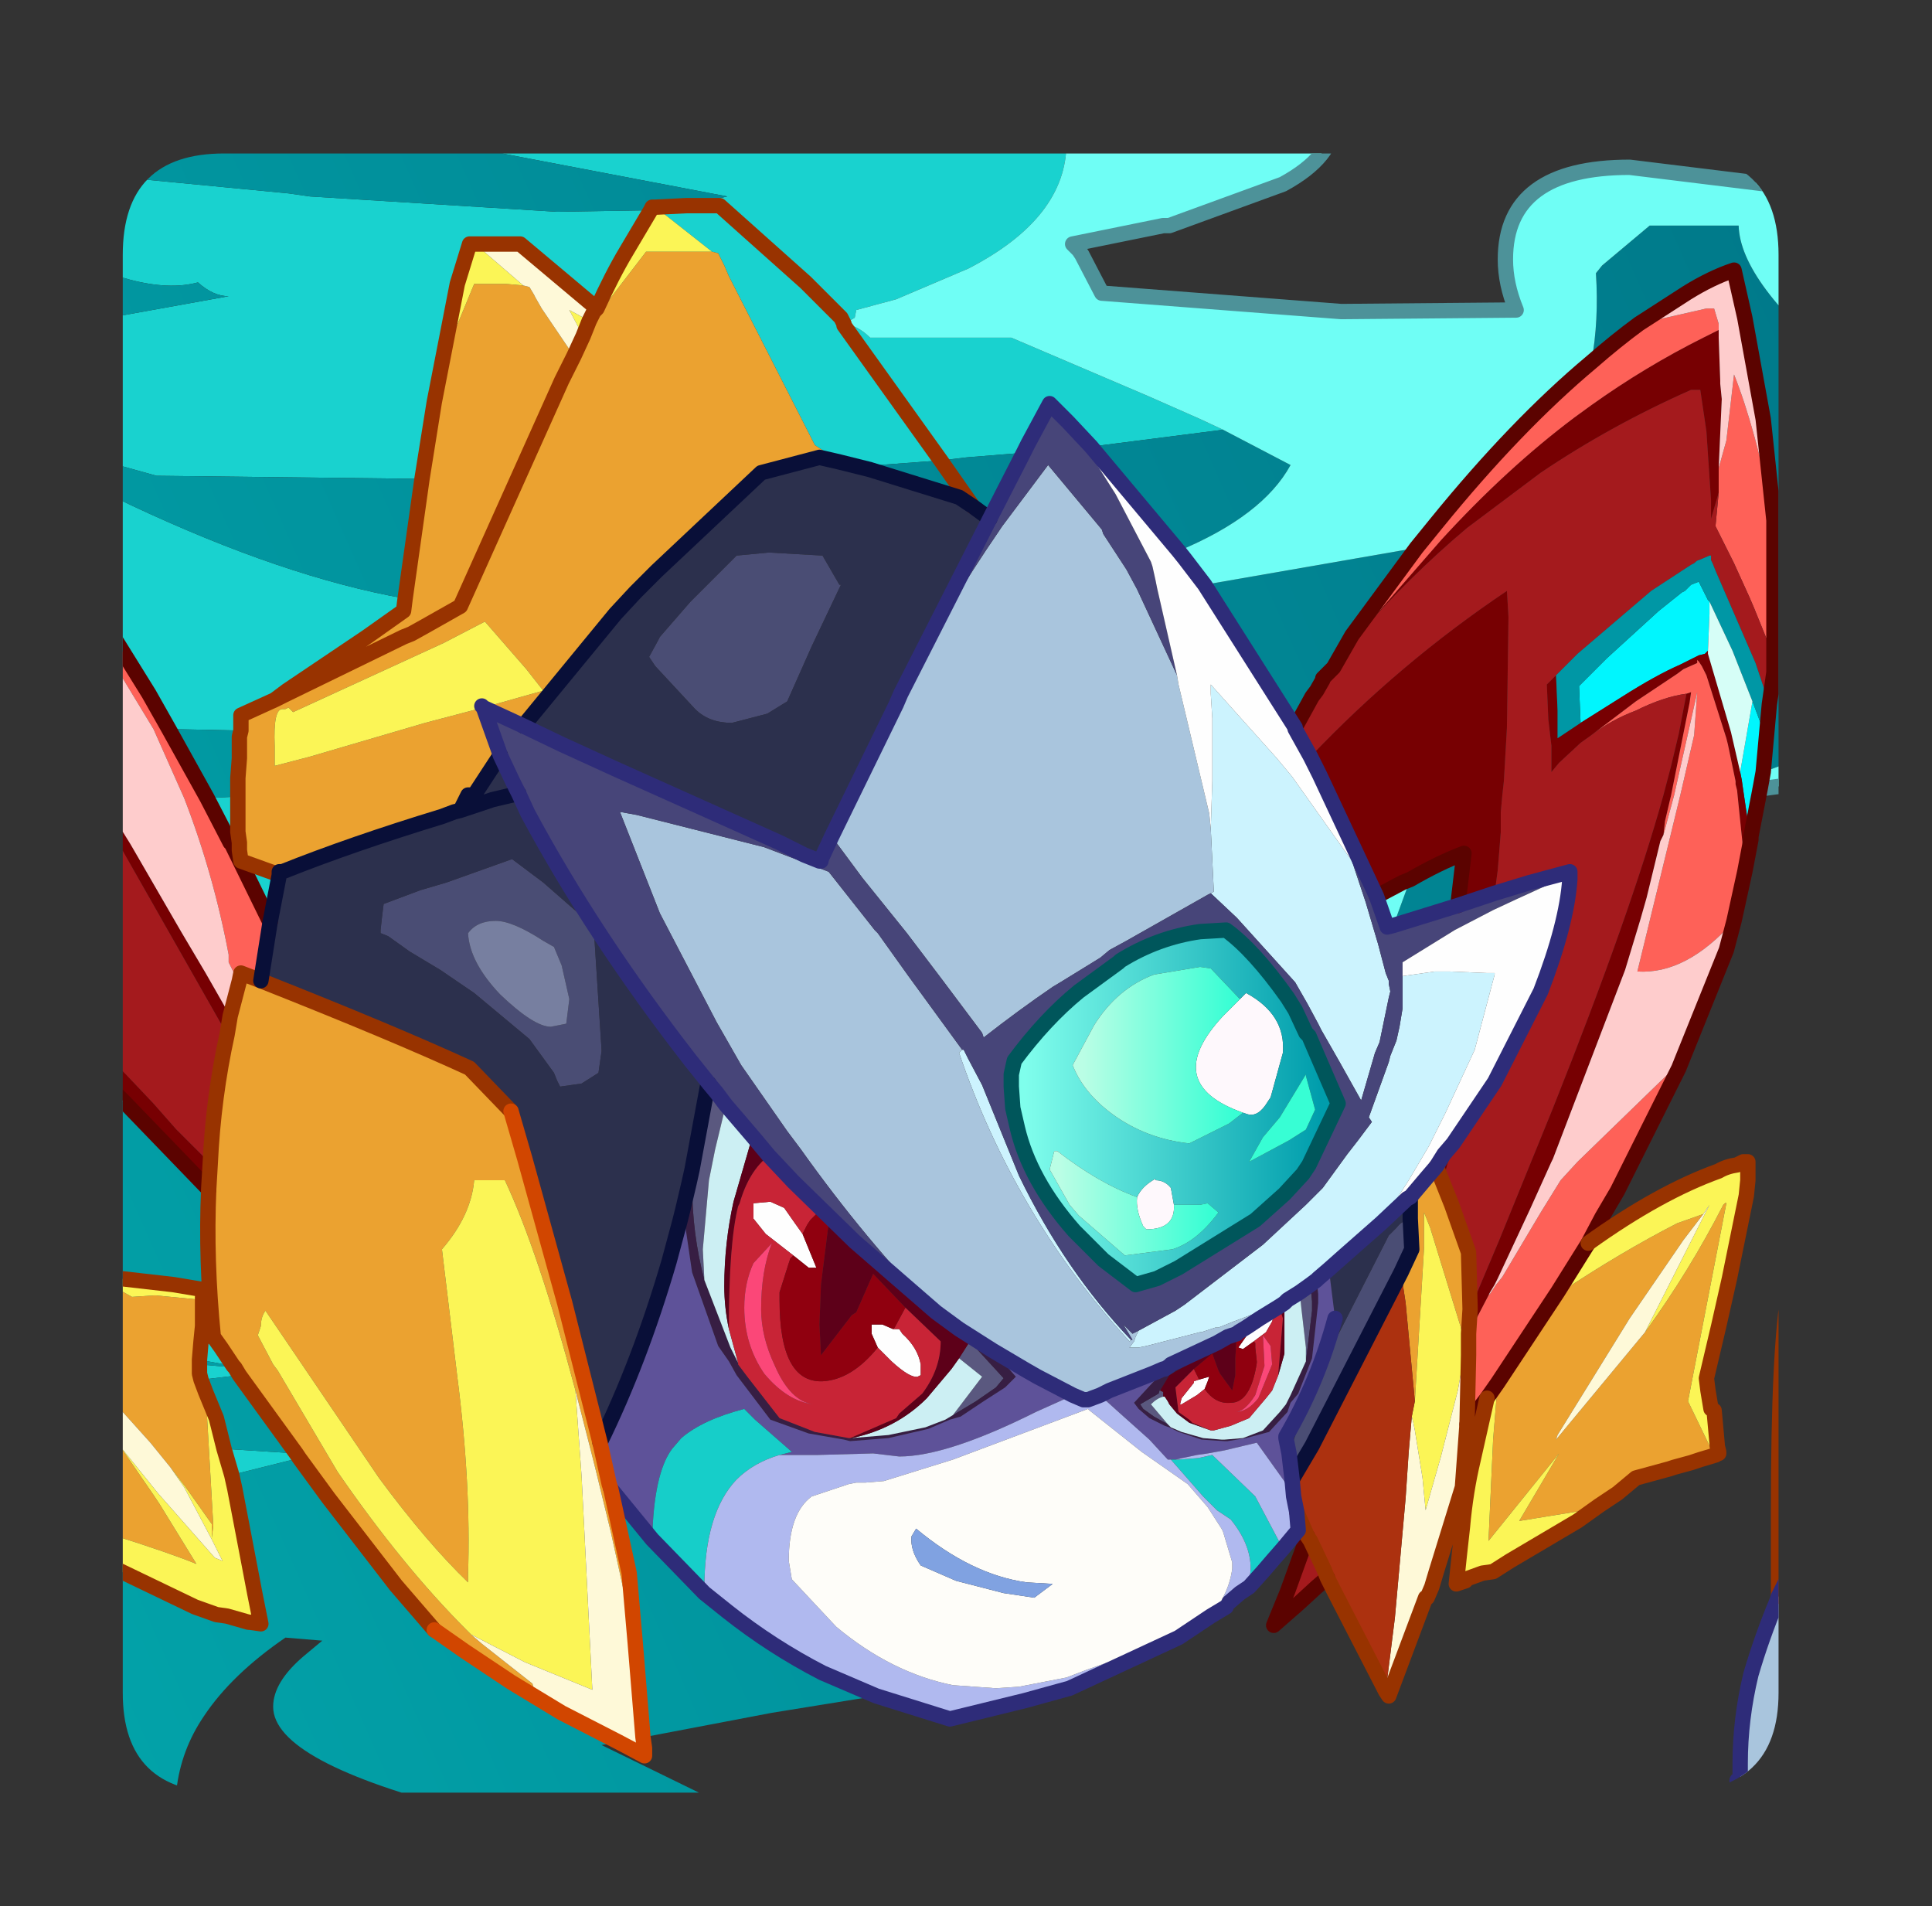 <?xml version="1.0" encoding="UTF-8" standalone="no"?>
<svg xmlns:ffdec="https://www.free-decompiler.com/flash" xmlns:xlink="http://www.w3.org/1999/xlink" ffdec:objectType="frame" height="62.1px" width="62.95px" xmlns="http://www.w3.org/2000/svg">
  <rect width="100%" height="100%" fill="#333333" stroke="none"/>
  <g transform="matrix(1.0, 0.0, 0.0, 1.0, 4.0, 5.0)">
    <clipPath id="clipPath0" transform="matrix(1.0, 0.0, 0.0, 1.0, 0.0, 0.0)">
      <path d="M50.5 0.0 Q53.95 0.0 53.95 3.3 L53.95 50.15 Q53.95 53.4 50.5 53.4 L3.3 53.4 Q0.0 53.4 0.0 50.15 L0.0 3.3 Q0.0 0.0 3.3 0.0 L50.5 0.0" fill="#000000" fill-rule="evenodd" stroke="none"/>
    </clipPath>
    <g clip-path="url(#clipPath0)">
      <use ffdec:characterId="2" height="62.1" transform="matrix(1.0, 0.0, 0.0, 1.0, -4.0, -5.0)" width="62.95" xlink:href="#shape1"/>
    </g>
    <use ffdec:characterId="3" height="53.4" transform="matrix(1.0, 0.0, 0.0, 1.0, 0.0, 0.0)" width="53.95" xlink:href="#shape2"/>
  </g>
  <defs>
    <g id="shape1" transform="matrix(1.0, 0.0, 0.0, 1.0, 0.25, 0.25)">
      <path d="M22.1 6.45 L23.45 6.15 15.85 4.7 12.35 3.7 Q9.35 2.8 2.3 0.0 L30.9 0.0 31.5 0.4 Q34.5 2.45 34.5 4.4 34.5 6.85 31.3 8.5 L28.95 9.5 27.65 9.85 27.6 10.1 27.25 10.3 27.15 10.1 26.95 9.9 26.0 8.95 23.2 6.45 22.55 6.45 22.1 6.45 22.55 6.45 23.2 6.45 26.0 8.95 26.95 9.9 27.15 10.1 27.25 10.3 27.25 10.35 30.4 14.75 27.25 10.35 27.25 10.3 Q27.7 10.35 28.1 10.75 L32.7 10.75 37.15 12.65 38.85 13.4 39.6 13.75 35.3 14.3 34.55 13.5 33.95 12.9 33.25 14.2 33.1 14.5 31.25 14.65 30.4 14.75 27.7 14.95 27.1 14.8 26.6 14.45 26.3 14.25 23.5 8.75 23.35 8.4 23.3 8.3 23.15 8.0 22.95 7.95 21.3 6.65 21.2 6.55 21.7 6.5 22.1 6.45 M0.0 5.3 L1.35 5.3 9.15 6.05 9.85 6.15 17.9 6.65 20.95 6.6 20.15 7.95 Q19.7 8.7 19.2 9.8 L16.7 7.7 16.25 7.7 15.15 7.7 15.05 7.7 14.65 9.0 14.3 10.8 13.9 12.85 13.5 15.35 4.85 15.25 0.0 13.9 0.0 10.7 7.2 9.4 Q6.7 9.4 6.2 8.95 4.35 9.45 1.05 7.6 L0.0 7.05 0.0 5.3 M0.0 49.55 L0.0 49.35 0.6 49.45 0.0 49.55 M0.0 35.2 L0.0 31.95 1.25 33.1 3.8 35.65 0.0 35.2 M0.0 15.35 L0.0 14.25 4.0 16.2 Q9.0 18.55 12.95 19.25 L12.9 19.65 11.7 20.5 9.1 22.25 8.7 22.55 7.6 23.05 7.6 23.55 5.25 23.5 4.6 22.35 2.8 19.45 0.7 16.25 0.55 16.05 0.0 15.35 M6.5 25.75 L7.5 25.7 7.5 26.85 7.55 27.2 7.25 27.2 6.5 25.75 M7.55 27.45 L7.6 27.8 8.85 28.25 8.55 29.8 7.3 27.25 7.55 27.45 M6.95 43.65 L7.35 44.25 6.25 44.05 6.3 43.45 6.95 43.65 M7.4 44.3 L7.55 44.55 6.3 44.7 6.25 44.5 6.25 44.2 7.4 44.3 M9.4 47.1 L9.5 47.25 7.3 47.8 7.05 46.95 9.4 47.1" fill="#19d3d0" fill-rule="evenodd" stroke="none"/>
      <path d="M2.3 0.0 Q9.35 2.8 12.35 3.7 L15.85 4.7 23.45 6.15 22.1 6.45 21.1 6.5 22.1 6.45 21.7 6.5 21.2 6.55 21.1 6.5 21.0 6.5 20.95 6.6 17.9 6.65 9.85 6.15 9.15 6.05 1.35 5.3 0.0 5.3 0.0 0.0 2.3 0.0 M27.7 14.95 L30.4 14.75 31.25 14.65 33.1 14.5 32.0 16.65 31.45 16.25 31.0 15.95 28.1 15.05 27.7 14.95 M39.6 13.75 L41.8 14.9 Q40.9 16.55 38.15 17.7 L35.3 14.3 39.6 13.75 M39.0 18.8 L45.9 17.6 43.8 20.45 43.2 21.5 43.1 21.6 43.0 21.7 42.85 21.85 42.85 21.9 42.65 22.25 42.5 22.45 41.95 23.45 39.0 18.8 M51.6 11.55 Q51.85 10.2 51.75 8.65 L51.95 8.4 53.5 7.1 56.4 7.1 Q56.45 8.95 59.9 11.8 L61.95 13.5 62.45 13.95 62.45 22.45 62.35 22.5 Q60.45 23.75 57.2 24.9 L57.3 23.8 57.4 22.7 57.55 21.65 57.55 21.15 57.55 16.7 57.2 13.4 56.6 10.1 56.25 8.55 Q55.5 8.8 54.7 9.3 L53.15 10.3 Q52.4 10.85 51.6 11.55 M28.3 55.0 L24.9 55.55 20.7 56.35 20.45 53.3 20.25 51.0 19.65 48.25 21.0 49.9 22.7 51.65 23.45 52.25 Q24.9 53.4 26.55 54.25 L28.3 55.0 M19.9 56.5 L19.35 56.6 23.75 58.75 Q27.85 60.7 28.1 61.0 L27.3 61.6 21.65 61.6 23.25 60.5 14.95 58.75 Q8.65 57.15 8.65 55.35 8.65 54.55 9.65 53.7 L10.25 53.2 9.05 53.1 Q7.3 54.3 6.4 55.65 5.65 56.75 5.5 58.05 L5.5 58.45 Q5.5 60.1 8.15 61.6 L2.55 61.6 2.4 61.4 1.4 58.9 0.45 56.75 0.0 56.6 0.0 49.55 0.6 49.45 1.15 49.55 2.0 50.0 3.5 50.85 6.1 52.1 6.8 52.35 7.15 52.4 7.85 52.6 7.9 52.6 8.25 52.65 8.05 51.65 7.85 50.6 7.4 48.25 7.3 47.8 9.5 47.25 10.45 48.55 12.65 51.4 13.9 52.85 14.9 53.55 16.4 54.55 18.05 55.55 19.9 56.5 M0.0 39.55 L0.0 35.2 3.8 35.65 6.55 38.5 Q6.45 40.8 6.7 43.3 L6.95 43.65 6.3 43.45 6.35 42.95 6.35 42.55 6.35 42.1 6.35 42.0 6.4 41.8 6.4 41.75 6.3 41.75 5.4 41.6 3.65 41.4 3.05 41.05 0.0 39.55 M0.0 14.25 L0.0 13.9 4.85 15.25 13.5 15.35 12.95 19.25 Q9.0 18.55 4.0 16.2 L0.0 14.25 M0.0 10.7 L0.0 7.05 1.05 7.6 Q4.35 9.45 6.2 8.95 6.7 9.4 7.2 9.4 L0.0 10.7 M45.7 28.4 Q46.65 27.85 47.45 27.55 L47.25 29.25 45.15 29.9 45.7 28.4 M56.95 61.25 L56.25 61.6 43.3 61.6 44.4 61.05 47.5 59.35 Q51.4 61.3 56.5 59.55 L56.6 60.2 56.85 61.0 56.95 61.25 M30.4 14.75 L31.45 16.25 30.4 14.75 M7.5 25.7 L6.5 25.75 5.25 23.5 7.6 23.55 7.55 23.75 7.55 24.45 7.5 25.1 7.5 25.7 M7.25 27.2 L7.55 27.2 7.55 27.45 7.3 27.25 7.25 27.2 M7.35 44.25 L7.4 44.3 6.25 44.2 6.25 44.05 7.35 44.25 M7.55 44.55 L9.4 47.1 7.05 46.95 6.8 45.95 6.45 45.1 6.3 44.7 7.55 44.55" fill="url(#gradient0)" fill-rule="evenodd" stroke="none"/>
      <path d="M27.25 10.3 L27.6 10.1 27.65 9.85 28.95 9.5 31.3 8.5 Q34.5 6.85 34.5 4.4 34.5 2.45 31.5 0.4 L30.9 0.0 33.75 0.0 35.9 0.75 36.05 0.75 38.05 1.35 41.95 2.55 Q43.2 3.1 43.2 3.7 43.2 4.85 41.55 5.75 L37.85 7.1 37.65 7.1 34.7 7.7 34.9 7.9 35.0 8.05 35.65 9.3 43.45 9.9 49.15 9.85 Q48.8 9.0 48.8 8.2 48.8 5.2 52.85 5.2 L61.0 6.2 Q59.2 6.35 58.45 6.9 57.95 7.3 57.95 8.2 57.95 9.95 59.9 11.8 56.45 8.95 56.4 7.1 L53.5 7.1 51.95 8.4 51.75 8.65 Q51.85 10.2 51.6 11.55 49.15 13.6 46.55 16.8 L45.9 17.6 39.0 18.8 38.35 17.95 38.15 17.7 Q40.9 16.55 41.8 14.9 L39.6 13.75 38.85 13.4 37.15 12.65 32.7 10.75 28.1 10.75 Q27.7 10.35 27.25 10.3 M62.45 13.95 L61.95 13.5 62.45 13.85 62.45 13.95 M62.45 22.45 L62.45 24.55 57.85 25.35 57.1 25.45 57.2 24.9 Q60.45 23.75 62.35 22.5 L62.45 22.45 M44.6 28.95 L45.45 28.5 45.7 28.4 45.15 29.9 44.95 29.95 44.6 28.95" fill="#6ffff6" fill-rule="evenodd" stroke="none"/>
      <path d="M57.1 25.45 L56.8 27.0 56.75 26.85 56.55 25.5 56.5 25.15 56.45 24.9 56.85 22.6 57.3 23.8 57.2 24.9 57.1 25.45 M0.0 16.05 L0.0 15.35 0.55 16.05 0.0 16.05 M51.25 23.3 L51.2 22.1 52.1 21.2 53.8 19.65 54.55 19.05 54.65 19.0 54.85 18.8 55.1 18.7 55.3 19.1 55.4 19.3 55.45 19.35 55.45 19.4 55.45 19.75 55.4 20.95 55.3 21.05 55.1 21.1 54.5 21.4 Q53.7 21.75 52.6 22.45 L51.25 23.3" fill="#00f7ff" fill-rule="evenodd" stroke="none"/>
      <path d="M55.75 10.5 L55.75 10.75 55.8 12.15 55.8 12.25 55.85 12.75 55.75 15.0 55.75 15.8 55.5 16.65 55.5 16.05 55.35 13.8 55.15 12.45 54.85 12.45 Q52.25 13.6 49.95 15.15 L47.55 16.95 Q45.65 18.55 44.0 20.45 L46.7 17.35 Q48.85 15.0 51.05 13.35 L51.6 12.95 Q53.35 11.7 55.25 10.75 L55.75 10.5 M56.8 27.0 L56.8 27.1 56.6 28.15 56.55 27.45 56.4 26.0 56.35 25.5 56.3 25.3 56.3 25.2 56.05 24.0 56.0 23.8 55.35 21.75 55.2 21.45 55.1 21.3 55.05 21.25 55.05 21.35 54.6 21.55 54.4 21.7 53.05 22.6 51.6 23.7 51.25 23.95 50.55 24.6 50.3 24.9 50.3 24.85 50.3 24.35 50.3 24.05 50.2 23.2 50.15 22.05 50.45 21.75 50.5 22.9 50.5 23.8 51.25 23.3 52.6 22.45 Q53.7 21.75 54.5 21.4 L55.1 21.1 55.3 21.05 55.4 20.95 55.4 21.05 56.15 23.6 56.45 24.9 56.5 25.15 56.55 25.5 56.75 26.85 56.8 27.0 M41.7 51.6 L42.35 49.8 42.45 49.95 41.7 51.6 M0.0 31.95 L0.0 30.9 3.85 34.75 4.75 35.7 5.5 36.55 6.6 37.65 6.55 38.5 3.8 35.65 1.25 33.1 0.0 31.95 M0.0 21.25 L0.0 21.05 1.5 23.3 3.1 25.8 4.0 27.25 5.65 30.1 6.45 31.45 7.25 32.85 7.15 33.45 2.8 25.8 2.35 25.1 1.25 23.3 0.0 21.25 M0.0 16.25 L0.0 16.05 0.55 16.05 0.7 16.25 0.0 16.25 M42.45 24.4 Q45.35 21.35 48.85 19.0 L48.9 19.85 48.85 23.45 48.75 25.2 48.7 25.65 48.65 26.2 48.65 26.4 48.65 26.85 48.55 28.1 48.45 28.85 47.25 29.25 47.45 27.55 Q46.65 27.85 45.7 28.4 L45.45 28.5 44.6 28.95 42.75 25.0 42.45 24.4 M47.1 37.0 L46.75 38.25 46.55 37.75 46.8 37.35 47.1 37.0 M47.65 42.4 L48.6 40.15 50.35 35.85 Q52.9 29.45 53.95 25.65 L54.2 24.7 54.45 23.65 54.7 22.35 54.85 22.3 54.8 22.65 54.2 25.65 54.0 26.5 53.95 26.95 53.85 27.15 53.4 29.0 53.2 29.7 52.7 31.35 50.35 37.5 50.3 37.6 49.6 39.15 48.55 41.4 48.45 41.6 48.3 41.85 48.25 41.95 47.6 43.2 47.65 42.4" fill="#770002" fill-rule="evenodd" stroke="none"/>
      <path d="M45.9 17.6 L46.55 16.8 Q49.15 13.6 51.6 11.55 52.4 10.85 53.15 10.3 L55.35 9.8 55.6 9.8 55.75 10.3 55.75 10.5 55.25 10.75 Q53.35 11.7 51.6 12.95 L51.05 13.35 Q48.85 15.0 46.7 17.35 L44.0 20.45 43.2 21.5 43.8 20.45 45.9 17.6 M55.75 15.8 L55.75 15.0 56.0 14.1 56.25 11.95 Q56.95 13.7 57.55 16.7 L57.55 21.15 56.9 19.55 56.75 19.2 56.25 18.1 55.65 16.9 55.65 16.85 55.75 15.8 M56.6 28.15 L56.25 29.75 Q54.7 31.5 53.1 31.4 L54.5 25.65 54.95 23.7 55.05 22.3 54.85 23.2 54.3 25.65 53.95 26.95 54.0 26.5 54.2 25.65 54.8 22.65 54.85 22.3 54.7 22.35 Q53.95 22.45 53.05 22.9 52.25 23.2 51.6 23.7 L53.05 22.6 54.4 21.7 54.6 21.55 55.05 21.35 55.05 21.25 55.1 21.3 55.2 21.45 55.35 21.75 56.0 23.8 56.05 24.0 56.3 25.2 56.3 25.3 56.35 25.5 56.4 26.0 56.55 27.45 56.6 28.15 M54.55 34.3 L54.45 34.55 52.7 38.05 52.45 38.55 51.95 39.4 51.5 40.25 50.5 41.85 48.55 44.8 48.2 45.3 47.55 46.15 47.6 43.9 47.6 43.45 47.6 43.2 48.25 41.95 48.3 41.9 48.5 41.6 48.7 41.35 49.95 39.25 50.6 38.2 51.15 37.6 54.55 34.3 M43.0 51.15 L42.65 51.45 42.05 52.0 42.9 50.9 43.0 51.15 M0.0 19.95 L0.0 16.25 0.7 16.25 2.8 19.45 4.6 22.35 5.25 23.5 6.5 25.75 7.25 27.2 7.3 27.25 8.55 29.8 8.25 31.7 7.6 31.45 7.55 31.7 7.35 31.4 7.2 31.1 7.2 30.85 Q6.7 28.2 5.75 25.75 L4.75 23.5 2.75 20.2 2.7 21.1 3.15 23.4 3.35 24.65 3.15 24.35 3.15 24.4 2.45 23.4 0.0 19.95" fill="#ff6158" fill-rule="evenodd" stroke="none"/>
      <path d="M44.0 20.45 Q45.65 18.55 47.55 16.95 L49.95 15.15 Q52.25 13.6 54.85 12.45 L55.15 12.45 55.35 13.8 55.5 16.05 55.5 16.65 55.75 15.8 55.65 16.85 55.65 16.9 56.25 18.1 56.75 19.2 56.9 19.55 57.55 21.15 57.55 21.65 57.4 22.7 57.2 22.1 56.95 21.35 55.65 18.35 55.55 18.1 55.5 18.0 55.5 17.85 55.45 17.85 55.1 18.0 Q55.05 18.0 54.95 18.1 L54.85 18.15 53.55 19.0 51.15 21.05 50.45 21.75 50.15 22.05 50.2 23.2 50.3 24.05 50.3 24.35 50.3 24.85 50.3 24.9 50.55 24.6 51.25 23.95 51.6 23.7 Q52.25 23.2 53.05 22.9 53.95 22.45 54.7 22.35 L54.45 23.65 54.2 24.7 53.95 25.65 Q52.9 29.45 50.35 35.85 L48.6 40.15 47.65 42.4 47.6 40.55 47.05 39.0 46.75 38.25 47.1 37.0 48.45 35.0 49.95 32.05 Q50.8 29.85 50.9 28.4 L50.9 28.25 50.9 28.15 49.6 28.5 48.45 28.85 48.55 28.1 48.65 26.85 48.65 26.4 48.65 26.2 48.7 25.65 48.75 25.2 48.85 23.45 48.9 19.85 48.85 19.0 Q45.35 21.35 42.45 24.4 L41.95 23.5 41.95 23.45 42.5 22.45 42.65 22.25 42.85 21.9 42.85 21.85 43.0 21.7 43.1 21.6 43.2 21.5 44.0 20.45 M42.05 52.0 L41.25 52.7 41.7 51.6 42.45 49.95 42.9 50.9 42.05 52.0 M0.0 30.9 L0.0 21.25 1.25 23.3 2.35 25.1 2.8 25.8 7.15 33.45 Q6.7 35.5 6.6 37.65 L5.5 36.55 4.75 35.7 3.85 34.75 0.0 30.9" fill="#a51a1d" fill-rule="evenodd" stroke="none"/>
      <path d="M55.75 15.0 L55.85 12.75 55.8 12.25 55.8 12.15 55.75 10.75 55.75 10.5 55.75 10.3 55.6 9.8 55.35 9.8 53.15 10.3 54.7 9.3 Q55.5 8.8 56.25 8.55 L56.6 10.1 57.2 13.4 57.55 16.7 Q56.95 13.7 56.25 11.95 L56.0 14.1 55.75 15.0 M56.25 29.75 L56.0 30.7 54.55 34.3 51.15 37.6 50.6 38.2 49.95 39.25 48.7 41.35 48.5 41.6 48.3 41.9 48.25 41.95 48.3 41.85 48.45 41.6 48.55 41.4 49.6 39.15 50.3 37.6 50.35 37.5 52.7 31.35 53.2 29.7 53.4 29.0 53.85 27.15 53.95 26.95 54.3 25.65 54.85 23.2 55.05 22.3 54.95 23.7 54.5 25.65 53.1 31.4 Q54.7 31.5 56.25 29.75 M0.0 21.05 L0.0 19.95 2.45 23.4 3.15 24.4 3.15 24.35 3.35 24.65 3.15 23.4 2.7 21.1 2.75 20.2 4.75 23.5 5.75 25.75 Q6.7 28.2 7.2 30.85 L7.2 31.1 7.35 31.4 7.55 31.7 7.25 32.85 6.45 31.45 5.65 30.1 4.0 27.25 3.1 25.8 1.5 23.3 0.0 21.05" fill="#ffcdcd" fill-rule="evenodd" stroke="none"/>
      <path d="M22.95 7.95 L23.15 8.0 23.3 8.3 23.35 8.4 23.5 8.75 26.3 14.25 26.6 14.45 27.1 14.8 26.45 14.65 24.55 15.15 21.15 18.35 20.45 19.05 19.8 19.75 16.8 23.4 15.5 22.8 16.0 24.2 16.05 24.35 15.2 25.65 15.0 25.65 14.75 26.15 14.55 26.2 14.15 26.35 Q11.2 27.25 8.95 28.15 L8.85 28.15 8.85 28.25 7.6 27.8 7.55 27.45 7.55 27.2 7.5 26.85 7.5 25.7 7.5 25.1 7.55 24.45 7.55 23.75 7.6 23.55 7.6 23.05 8.7 22.55 9.1 22.25 11.7 20.5 12.9 19.65 12.95 19.25 13.5 15.35 13.9 12.85 14.6 10.45 15.2 9.0 16.25 9.0 16.8 9.05 17.0 9.1 17.15 9.35 17.2 9.45 17.4 9.8 18.45 11.35 18.05 12.15 18.5 11.4 18.8 10.85 19.15 10.3 19.35 9.95 19.65 9.45 20.8 7.95 22.2 7.95 22.95 7.95 M55.7 46.8 L55.7 46.85 55.75 47.05 55.75 47.1 55.7 47.1 55.65 47.15 55.15 47.3 54.85 47.4 54.3 47.55 54.15 47.6 53.05 47.9 52.45 48.4 51.85 48.8 51.4 48.95 49.25 49.3 50.55 47.1 48.25 49.95 48.4 46.65 48.55 44.8 50.5 41.85 50.6 41.85 Q52.55 40.55 54.4 39.6 L55.25 39.3 54.6 40.15 52.85 42.7 50.5 46.5 50.45 46.65 53.35 43.15 Q54.8 41.15 55.9 39.0 56.0 38.9 56.0 38.95 L54.75 45.4 55.5 46.95 55.7 46.8 M0.0 48.6 L0.0 42.2 0.25 42.5 1.15 43.55 2.25 44.95 3.2 46.2 3.5 46.65 3.65 46.85 4.75 48.45 4.95 48.75 6.15 50.7 Q5.3 50.35 3.4 49.75 L2.65 49.4 3.3 48.8 3.4 48.5 3.25 48.3 Q1.5 47.75 0.25 48.3 L0.25 48.4 0.45 48.5 0.0 48.6 M0.0 41.65 L0.0 40.25 2.35 41.05 4.05 42.0 4.8 41.95 6.35 42.1 6.35 42.55 6.35 42.95 6.3 43.45 6.25 44.05 6.25 44.2 6.25 44.5 6.3 44.7 6.45 45.1 6.7 49.45 6.65 49.85 6.65 49.4 5.8 48.2 5.3 47.55 4.65 46.75 3.75 45.75 3.05 44.9 1.95 43.65 1.1 42.75 0.0 41.65 M46.75 38.25 L47.05 39.0 47.6 40.55 47.65 42.4 47.6 43.2 47.6 43.45 47.6 43.9 47.5 43.65 47.45 43.45 47.35 43.0 46.35 39.75 46.15 39.25 46.15 40.4 45.85 45.4 45.55 42.2 45.4 41.2 45.75 40.45 45.7 39.45 45.7 38.75 46.25 38.1 46.55 37.75 46.75 38.25 M13.6 20.15 L13.55 20.1 13.15 20.4 12.9 20.5 9.0 22.4 8.7 22.55 9.0 22.4 12.9 20.5 13.15 20.4 13.6 20.15 14.75 19.5 18.05 12.15 14.75 19.5 13.6 20.15 M15.5 22.8 L17.45 22.25 16.9 21.55 15.55 20.0 14.2 20.7 9.3 22.95 9.15 22.8 9.05 22.85 8.95 22.85 Q8.65 22.85 8.7 24.05 L8.7 24.7 9.85 24.4 13.6 23.3 15.5 22.8 M18.5 45.05 Q17.3 40.55 16.2 38.2 L15.2 38.2 Q15.1 39.35 14.15 40.45 L14.65 44.6 Q15.1 48.1 15.0 51.05 L15.0 51.3 Q13.65 50.0 12.1 47.9 L8.4 42.45 Q8.25 42.65 8.25 42.95 L8.15 43.25 8.65 44.2 8.8 44.4 10.75 47.7 Q12.85 50.75 14.95 52.85 L15.1 53.0 15.45 53.3 17.1 54.6 17.15 54.8 18.05 55.55 16.4 54.55 14.9 53.55 13.9 52.85 12.65 51.4 10.45 48.55 9.5 47.25 9.4 47.1 7.55 44.55 7.4 44.3 7.35 44.25 6.95 43.65 6.7 43.3 Q6.45 40.8 6.55 38.5 L6.6 37.65 Q6.7 35.5 7.15 33.45 L7.25 32.85 7.55 31.7 7.6 31.45 8.25 31.7 Q12.55 33.4 15.05 34.55 L16.4 35.95 16.85 37.5 18.15 42.2 19.3 46.75 19.6 48.1 19.65 48.25 20.25 51.0 20.45 53.3 19.65 49.65 19.15 47.6 19.05 47.2 18.5 45.05" fill="#eca330" fill-rule="evenodd" stroke="none"/>
      <path d="M20.95 6.6 L21.0 6.5 21.1 6.5 21.2 6.55 21.3 6.65 22.95 7.95 22.2 7.95 20.8 7.95 19.65 9.45 19.35 9.95 19.15 10.3 18.8 10.85 18.5 11.4 18.05 12.15 18.45 11.35 18.75 10.7 18.95 10.2 18.75 10.7 18.3 9.85 18.95 10.2 19.1 9.9 19.2 9.8 Q19.7 8.7 20.15 7.95 L20.95 6.6 M51.5 40.25 Q53.8 38.6 55.75 37.9 56.0 37.75 56.35 37.7 L56.55 37.6 56.7 37.6 56.7 38.2 56.65 38.7 56.1 41.4 55.75 42.95 55.35 44.65 55.4 45.05 55.5 45.65 55.6 45.7 55.7 46.8 55.5 46.95 54.75 45.4 56.0 38.95 Q56.0 38.9 55.9 39.0 54.8 41.15 53.35 43.15 L55.45 39.0 55.25 39.3 54.4 39.6 Q52.55 40.55 50.6 41.85 L50.5 41.85 51.5 40.25 M51.85 48.8 L51.15 49.3 48.95 50.6 48.4 50.95 48.05 51.0 47.5 51.2 47.5 51.25 47.2 51.35 47.3 50.4 47.4 49.5 Q47.5 48.35 47.75 47.3 L48.2 45.3 48.55 44.8 48.4 46.65 48.25 49.95 50.55 47.1 49.25 49.3 51.4 48.95 51.85 48.8 M0.0 49.35 L0.0 48.6 0.45 48.5 0.25 48.4 0.25 48.3 Q1.5 47.75 3.25 48.3 L3.4 48.5 3.3 48.8 2.65 49.4 3.4 49.75 Q5.3 50.35 6.15 50.7 L4.95 48.75 4.75 48.45 3.65 46.85 4.9 48.4 6.75 50.5 7.0 50.6 6.65 49.9 5.75 48.2 5.3 47.55 5.8 48.2 6.65 49.4 6.65 49.85 6.7 49.45 6.45 45.1 6.8 45.95 7.05 46.95 7.3 47.8 7.4 48.25 7.85 50.6 8.05 51.65 8.25 52.65 7.9 52.6 7.85 52.6 7.15 52.4 6.8 52.35 6.1 52.1 3.5 50.85 2.0 50.0 1.15 49.55 0.6 49.45 0.0 49.35 M0.0 42.2 L0.0 41.65 1.1 42.75 1.95 43.65 3.05 44.9 3.75 45.75 2.95 44.9 2.1 44.1 1.75 43.9 2.35 44.95 3.2 46.2 2.25 44.95 1.15 43.55 0.25 42.5 0.0 42.2 M0.0 40.25 L0.0 39.55 3.05 41.05 3.65 41.4 5.4 41.6 6.3 41.75 6.4 41.75 6.4 41.8 6.35 42.0 6.35 42.1 4.8 41.95 4.05 42.0 2.35 41.05 0.0 40.25 M62.45 44.65 L61.8 43.65 Q60.0 40.9 58.9 39.95 L58.95 39.95 Q60.65 40.7 62.45 42.2 L62.45 44.65 M15.5 22.8 L15.45 22.75 15.5 22.8 13.6 23.3 9.85 24.4 8.7 24.7 8.7 24.05 Q8.65 22.85 8.95 22.85 L9.05 22.85 9.15 22.8 9.3 22.95 14.2 20.7 15.55 20.0 16.9 21.55 17.45 22.25 15.5 22.8 M45.85 45.4 L46.15 40.4 46.15 39.25 46.35 39.75 47.35 43.0 47.45 43.45 47.5 43.65 47.25 45.05 46.7 47.2 46.2 48.95 46.1 47.9 45.85 46.35 45.8 46.1 45.75 45.9 45.85 45.4 M15.15 7.7 L15.35 7.8 16.8 9.05 16.25 9.0 15.2 9.0 14.6 10.45 13.9 12.85 14.3 10.8 14.65 9.0 15.05 7.7 15.15 7.7 M13.15 20.4 L13.55 20.1 13.6 20.15 13.15 20.4 M15.1 53.0 L14.95 52.85 Q12.85 50.75 10.75 47.7 L8.8 44.4 8.65 44.2 8.15 43.25 8.25 42.95 Q8.25 42.65 8.4 42.45 L12.1 47.9 Q13.65 50.0 15.0 51.3 L15.0 51.05 Q15.1 48.1 14.65 44.6 L14.15 40.45 Q15.1 39.35 15.2 38.2 L16.2 38.2 Q17.3 40.55 18.5 45.05 L18.7 47.85 19.05 54.8 16.85 53.9 15.1 53.0" fill="#fcf656" fill-rule="evenodd" stroke="none"/>
      <path d="M47.55 46.15 L47.4 48.2 46.55 50.95 46.4 51.45 46.25 51.8 46.2 51.8 45.0 55.0 44.9 54.85 45.2 52.45 45.55 48.55 45.65 47.05 45.75 45.9 45.8 46.1 45.85 46.35 46.1 47.9 46.2 48.95 46.7 47.2 47.25 45.05 47.5 43.65 47.6 43.9 47.55 46.15 M20.7 56.35 L20.75 56.7 20.75 56.95 19.9 56.5 18.05 55.55 17.15 54.8 17.1 54.6 15.45 53.3 15.1 53.0 16.85 53.9 19.05 54.8 18.7 47.85 18.5 45.05 19.05 47.2 19.15 47.6 19.65 49.65 20.45 53.3 20.7 56.35 M53.35 43.15 L50.45 46.65 50.5 46.5 52.85 42.7 54.6 40.15 55.25 39.3 55.45 39.0 53.35 43.15 M19.2 9.8 L19.1 9.9 18.95 10.2 18.3 9.85 18.75 10.7 18.45 11.35 17.4 9.8 17.2 9.45 17.15 9.35 17.0 9.1 16.8 9.05 15.35 7.8 15.15 7.7 16.25 7.7 16.7 7.7 19.2 9.8 M3.75 45.75 L4.65 46.75 5.3 47.55 5.75 48.2 6.65 49.9 7.0 50.6 6.75 50.5 4.9 48.4 3.65 46.85 3.5 46.65 3.2 46.2 2.35 44.95 1.75 43.9 2.1 44.1 2.95 44.9 3.75 45.75" fill="#fffad9" fill-rule="evenodd" stroke="none"/>
      <path d="M0.0 61.45 L0.0 56.6 0.45 56.75 1.4 58.9 2.4 61.4 2.2 61.1 2.15 61.1 Q1.75 61.25 1.3 61.45 L0.0 61.45 M41.75 47.1 L42.55 44.8 45.0 40.0 45.25 39.75 Q45.4 39.55 45.6 39.5 L45.7 39.45 45.75 40.45 45.4 41.2 42.5 46.85 41.85 47.95 41.75 47.1 M61.7 54.75 L61.85 54.6 62.45 54.1 62.45 54.25 61.7 54.75 M62.45 56.4 L62.45 61.6 61.7 61.6 62.15 61.05 62.35 60.8 62.25 60.2 62.1 59.45 Q61.65 57.75 61.9 56.9 L61.9 56.75 62.45 56.4 M27.1 18.8 L27.15 18.8 26.2 20.8 25.4 22.6 24.75 23.0 23.6 23.3 Q22.85 23.3 22.4 22.85 L21.1 21.45 20.9 21.15 21.2 20.6 21.25 20.5 22.25 19.35 23.75 17.85 24.8 17.75 26.55 17.85 27.1 18.8 M13.45 28.75 L14.3 28.5 16.4 27.75 16.45 27.75 17.45 28.5 19.05 29.9 19.1 30.05 19.35 33.95 19.35 34.0 19.25 34.7 18.7 35.05 18.35 35.1 18.0 35.15 17.95 35.05 17.9 34.95 17.8 34.7 17.0 33.6 15.2 32.1 14.1 31.35 13.85 31.2 13.1 30.75 12.4 30.25 12.15 30.15 12.15 30.05 12.2 29.6 12.25 29.2 13.45 28.75 M18.05 31.2 L17.8 30.6 17.45 30.4 Q16.45 29.75 15.9 29.75 15.3 29.75 15.0 30.15 15.05 31.1 16.05 32.15 17.15 33.2 17.7 33.2 L18.2 33.1 18.3 32.3 18.05 31.2" fill="#4a4d74" fill-rule="evenodd" stroke="none"/>
      <path d="M2.55 61.6 L1.15 61.6 1.4 61.45 2.2 61.1 2.4 61.4 2.55 61.6 M60.35 49.15 L60.85 48.95 61.25 48.75 62.2 48.5 62.45 48.4 62.45 49.3 61.9 49.8 62.45 50.0 62.45 54.1 61.75 53.7 61.45 53.4 Q60.25 52.25 60.25 50.6 L60.35 49.15 M45.45 31.55 L46.5 31.4 47.0 31.4 48.2 31.45 48.45 31.45 48.45 31.5 47.8 33.95 46.85 36.0 46.3 37.1 45.65 38.2 44.75 39.6 43.5 40.7 43.05 41.1 42.7 41.4 42.65 41.45 42.45 41.6 42.1 41.85 41.7 42.1 41.6 42.15 41.4 42.25 40.35 42.65 39.95 42.8 39.45 43.0 39.35 43.0 38.9 43.15 38.85 43.15 37.1 43.6 36.85 43.65 36.6 43.65 36.55 43.65 36.7 43.45 36.75 43.3 36.85 43.1 38.05 42.45 38.35 42.25 40.9 40.3 42.3 39.0 42.45 38.85 42.85 38.45 43.65 37.35 44.0 36.9 44.45 36.3 44.35 36.15 45.0 34.35 45.05 34.15 45.25 33.65 45.35 33.2 45.45 32.6 45.45 31.55 M43.8 27.8 L44.25 29.15 44.65 30.5 44.9 31.45 45.0 31.7 45.0 31.8 45.05 32.05 45.0 32.25 44.7 33.7 44.55 34.05 44.1 35.6 43.4 34.35 43.0 33.65 42.8 33.3 42.7 33.1 42.35 32.45 41.95 31.75 40.05 29.65 39.2 28.85 39.3 28.8 39.2 26.75 39.25 25.2 39.25 23.15 39.2 22.35 39.2 22.05 41.35 24.45 41.85 25.05 43.8 27.8 M31.1 33.95 L31.15 33.95 31.3 34.25 31.75 35.1 32.95 38.05 Q34.45 41.15 36.6 43.4 L36.55 43.45 Q32.8 39.35 31.0 34.05 L31.1 33.95 M56.45 57.8 L56.6 57.85 56.95 59.4 57.35 60.2 57.8 60.7 58.55 61.5 58.5 61.6 57.05 61.6 56.95 61.25 56.85 61.0 56.6 60.2 56.5 59.55 56.35 58.1 56.35 57.75 56.45 57.8" fill="#cdf4ff" fill-rule="evenodd" stroke="none"/>
      <path d="M1.15 61.6 L0.85 61.6 1.3 61.45 Q1.75 61.25 2.15 61.1 L2.2 61.1 1.4 61.45 1.15 61.6 M57.7 51.75 L58.45 50.25 59.6 49.6 59.65 49.55 59.95 49.4 60.05 49.25 60.15 49.2 60.35 49.15 60.25 50.6 Q60.25 52.25 61.45 53.4 L61.75 53.7 62.45 54.1 61.85 54.6 61.7 54.75 61.05 55.25 61.15 56.8 61.2 57.1 61.2 57.3 61.55 58.75 61.55 58.85 61.45 59.25 61.2 60.0 60.8 60.4 60.3 60.75 59.05 61.25 58.65 61.35 58.55 61.5 57.8 60.7 57.35 60.2 56.95 59.4 56.6 57.85 56.45 57.8 56.45 57.55 56.45 57.2 Q56.45 55.75 56.8 54.3 57.15 53.1 57.65 51.9 L57.7 51.75 M36.85 43.1 L36.75 43.3 36.7 43.45 36.55 43.65 36.6 43.65 36.85 43.65 37.1 43.6 38.85 43.15 38.9 43.15 39.35 43.0 39.45 43.0 39.95 42.8 40.35 42.65 41.4 42.25 41.6 42.15 41.7 42.1 41.6 42.2 41.45 42.3 40.8 42.7 40.35 43.0 40.1 43.15 40.05 43.2 39.75 43.3 39.4 43.5 37.9 44.2 37.85 44.25 37.7 44.35 37.65 44.35 37.3 44.5 35.9 45.05 35.8 45.1 35.6 45.2 35.2 45.35 35.05 45.35 34.7 45.2 33.55 44.6 33.2 44.4 32.1 43.75 31.0 43.05 30.25 42.5 Q27.95 40.15 25.85 37.2 L25.4 36.6 23.9 34.45 23.5 33.75 23.1 33.05 21.25 29.5 19.95 26.2 20.5 26.3 24.65 27.35 26.75 28.15 28.25 30.05 28.35 30.15 29.35 31.55 31.1 33.95 31.0 34.05 Q32.8 39.35 36.55 43.45 L36.6 43.4 36.65 43.4 36.35 42.9 36.65 43.2 36.85 43.1 M39.2 28.85 L39.1 28.9 36.45 30.4 35.9 30.7 35.6 30.95 34.3 31.75 34.05 31.9 Q32.95 32.65 31.8 33.55 L31.75 33.4 30.4 31.6 29.3 30.15 27.85 28.35 26.85 27.0 28.95 22.7 29.1 22.35 Q30.65 19.45 32.3 17.05 L32.4 16.9 33.9 14.9 35.65 17.0 35.7 17.15 36.45 18.3 36.8 18.95 38.1 21.75 38.15 22.05 39.15 26.25 39.2 26.75 39.3 28.8 39.2 28.85" fill="#aac6de" fill-rule="evenodd" stroke="none"/>
      <path d="M0.85 61.6 L0.0 61.6 0.0 61.45 1.3 61.45 0.85 61.6" fill="#161b3c" fill-rule="evenodd" stroke="none"/>
      <path d="M50.45 21.75 L51.15 21.05 53.55 19.0 54.85 18.15 54.95 18.1 Q55.05 18.0 55.1 18.0 L55.45 17.85 55.5 17.85 55.5 18.0 55.55 18.1 55.65 18.35 56.95 21.35 57.2 22.1 57.4 22.7 57.3 23.8 56.85 22.6 56.2 20.95 55.45 19.35 55.4 19.3 55.3 19.1 55.1 18.7 54.85 18.8 54.65 19.0 54.55 19.05 53.8 19.65 52.1 21.2 51.2 22.1 51.25 23.3 50.5 23.8 50.5 22.9 50.45 21.75" fill="#0098a6" fill-rule="evenodd" stroke="none"/>
      <path d="M42.75 25.0 L44.6 28.95 44.95 29.95 45.15 29.9 47.25 29.25 48.45 28.85 49.6 28.5 50.9 28.15 50.9 28.25 49.15 29.05 48.4 29.4 47.15 30.05 45.45 31.1 45.45 31.55 45.45 32.6 45.35 33.2 45.25 33.65 45.05 34.15 45.0 34.35 44.35 36.15 44.45 36.3 44.0 36.9 43.65 37.35 42.85 38.45 42.45 38.85 42.3 39.0 40.9 40.3 38.35 42.25 38.05 42.45 36.85 43.1 36.65 43.2 36.35 42.9 36.65 43.4 36.6 43.4 Q34.45 41.15 32.95 38.05 L31.75 35.1 31.3 34.25 31.15 33.95 31.1 33.95 29.35 31.55 28.35 30.15 28.25 30.05 26.75 28.15 24.65 27.35 20.5 26.3 19.95 26.2 21.25 29.5 23.1 33.05 23.5 33.75 23.9 34.45 25.4 36.6 25.85 37.2 Q27.95 40.15 30.25 42.5 L27.6 40.2 25.6 38.25 24.8 37.4 24.3 36.8 23.4 35.75 23.1 35.35 22.85 35.05 22.25 34.3 Q19.1 30.25 16.95 26.25 L16.65 25.6 16.45 25.2 16.05 24.35 16.0 24.2 15.5 22.8 16.8 23.4 18.05 24.0 19.8 24.8 25.15 27.2 25.95 27.6 26.45 27.8 26.5 27.8 26.5 27.75 26.85 27.0 27.85 28.35 29.3 30.15 30.4 31.6 31.75 33.4 31.8 33.55 Q32.95 32.65 34.05 31.9 L34.3 31.75 35.6 30.95 35.9 30.7 36.45 30.4 39.1 28.9 39.2 28.85 40.05 29.65 41.95 31.75 42.35 32.45 42.7 33.1 42.8 33.3 43.0 33.65 43.4 34.35 44.1 35.6 44.55 34.05 44.7 33.7 45.0 32.25 45.05 32.05 45.0 31.8 45.0 31.7 44.9 31.45 44.65 30.5 44.25 29.15 43.8 27.8 43.65 27.45 42.75 25.0 M15.5 22.8 L15.45 22.75 15.5 22.8 M34.55 13.5 L35.15 14.35 36.1 15.85 37.25 18.05 37.3 18.2 37.4 18.65 37.45 18.9 38.1 21.75 36.8 18.95 36.45 18.3 35.7 17.15 35.65 17.0 33.9 14.9 32.4 16.9 32.3 17.05 Q30.65 19.45 29.1 22.35 L32.0 16.65 33.1 14.5 33.25 14.2 33.95 12.9 34.55 13.5 M39.7 30.05 L38.85 30.1 Q37.45 30.3 36.25 31.05 L36.2 31.1 34.9 32.05 Q33.8 32.95 32.8 34.3 L32.7 34.75 32.7 34.8 32.7 35.15 32.75 35.85 32.9 36.5 Q33.3 38.2 34.75 39.85 L35.6 40.7 35.7 40.8 36.75 41.6 37.45 41.4 38.15 41.05 40.65 39.5 41.6 38.65 42.2 38.0 42.4 37.7 43.35 35.7 42.55 33.85 42.4 33.5 42.3 33.4 41.95 32.65 41.7 32.25 Q40.6 30.7 39.7 30.05" fill="#474579" fill-rule="evenodd" stroke="none"/>
      <path d="M38.15 17.7 L38.35 17.95 39.0 18.8 41.95 23.45 41.95 23.5 42.45 24.4 42.75 25.0 43.65 27.45 43.8 27.8 41.85 25.05 41.35 24.45 39.2 22.05 39.2 22.35 39.25 23.15 39.25 25.2 39.2 26.75 39.15 26.25 38.15 22.05 38.1 21.75 37.45 18.9 37.4 18.65 37.3 18.2 37.25 18.05 36.1 15.85 35.15 14.35 34.55 13.5 35.3 14.3 38.15 17.7 M50.9 28.25 L50.9 28.4 Q50.8 29.85 49.95 32.05 L48.45 35.0 47.1 37.0 46.8 37.35 46.55 37.75 46.25 38.1 45.7 38.75 45.6 38.8 44.75 39.6 45.65 38.2 46.3 37.1 46.85 36.0 47.8 33.95 48.45 31.5 48.45 31.45 48.2 31.45 47.0 31.4 46.5 31.4 45.45 31.55 45.45 31.1 47.15 30.05 48.4 29.4 49.15 29.05 50.9 28.25 M62.45 49.3 L62.45 50.0 61.9 49.8 62.45 49.3 M25.6 40.65 L24.7 39.95 24.3 39.45 24.3 38.95 24.85 38.9 25.3 39.1 25.65 39.6 25.9 39.95 26.35 41.05 26.1 41.05 25.6 40.65 M28.85 43.05 L29.05 43.05 29.15 43.2 Q29.65 43.65 29.75 44.2 L29.75 44.55 29.65 44.6 Q29.4 44.65 28.8 44.1 L28.35 43.65 28.15 43.2 28.15 42.9 28.5 42.9 28.85 43.05 M40.45 43.15 L40.55 43.0 40.8 42.7 41.0 42.6 41.25 42.6 41.2 42.8 41.0 43.15 40.6 43.45 40.25 43.7 40.1 43.65 40.45 43.15 M39.0 45.0 L38.75 45.2 38.25 45.5 38.2 45.5 38.25 45.3 38.65 44.8 38.65 44.75 38.8 44.7 39.15 44.6 39.1 44.75 39.0 45.0" fill="#ffffff" fill-rule="evenodd" stroke="none"/>
      <path d="M55.45 19.35 L56.2 20.95 56.85 22.6 56.45 24.9 56.15 23.6 55.4 21.05 55.4 20.95 55.45 19.75 55.45 19.4 55.45 19.35" fill="#d7fff8" fill-rule="evenodd" stroke="none"/>
      <path d="M44.9 54.85 L43.2 51.55 43.0 51.15 42.9 50.9 42.45 49.95 42.35 49.8 42.0 49.0 41.9 48.5 41.85 47.95 42.5 46.85 45.4 41.2 45.55 42.2 45.85 45.4 45.75 45.9 45.65 47.05 45.55 48.55 45.2 52.45 44.9 54.85 M57.7 51.75 L57.7 49.0 Q57.7 43.65 58.05 41.75 58.3 40.45 58.9 39.95 60.0 40.9 61.8 43.65 L62.45 44.65 62.45 48.4 62.2 48.5 61.25 48.75 60.85 48.95 60.35 49.15 60.15 49.2 60.05 49.25 59.95 49.4 59.65 49.55 59.6 49.6 58.45 50.25 57.7 51.75" fill="#ad310f" fill-rule="evenodd" stroke="none"/>
      <path d="M27.1 14.8 L27.7 14.95 28.1 15.05 31.0 15.95 31.45 16.25 32.0 16.65 29.1 22.35 28.95 22.7 26.85 27.0 26.5 27.75 26.5 27.8 26.45 27.8 25.95 27.6 25.15 27.2 19.8 24.8 18.05 24.0 16.8 23.4 19.8 19.75 20.45 19.05 21.15 18.35 24.55 15.15 26.45 14.65 27.1 14.8 M43.05 41.1 L43.5 40.7 44.75 39.6 45.6 38.8 45.7 38.75 45.7 39.45 45.6 39.5 Q45.4 39.55 45.25 39.75 L45.0 40.0 42.55 44.8 41.75 47.1 41.65 46.6 41.65 46.55 Q42.7 44.75 43.25 42.7 L43.05 41.1 M16.05 24.35 L16.45 25.2 16.65 25.6 16.95 26.25 Q19.1 30.25 22.25 34.3 L22.85 35.05 22.8 35.15 22.3 37.85 22.2 38.3 22.0 39.15 21.9 39.55 21.55 40.85 Q20.6 44.1 19.3 46.75 L18.15 42.2 16.85 37.5 16.4 35.95 15.05 34.55 Q12.55 33.4 8.25 31.7 L8.55 29.8 8.85 28.25 8.85 28.15 8.95 28.15 Q11.2 27.25 14.15 26.35 L14.55 26.2 14.75 26.15 15.0 25.65 15.2 25.65 16.05 24.35 M27.1 18.8 L26.55 17.85 24.8 17.75 23.75 17.85 22.25 19.35 21.25 20.5 21.2 20.6 20.9 21.15 21.1 21.45 22.4 22.85 Q22.85 23.3 23.6 23.3 L24.75 23.0 25.4 22.6 26.2 20.8 27.15 18.8 27.1 18.8 M13.45 28.75 L12.25 29.2 12.2 29.6 12.15 30.05 12.15 30.15 12.4 30.25 13.1 30.75 13.85 31.2 14.1 31.35 15.2 32.1 17.0 33.6 17.8 34.7 17.9 34.95 17.95 35.05 18.0 35.15 18.35 35.1 18.7 35.05 19.25 34.7 19.35 34.0 19.35 33.95 19.1 30.05 19.05 29.9 17.45 28.5 16.45 27.75 16.4 27.75 14.3 28.5 13.45 28.75 M14.75 26.15 L15.8 25.8 16.65 25.6 15.8 25.8 14.75 26.15" fill="#2c304d" fill-rule="evenodd" stroke="none"/>
      <path d="M42.1 41.85 L42.45 41.6 42.5 42.15 42.5 42.45 42.3 44.1 42.3 43.65 42.15 42.35 42.1 41.85 M22.85 35.05 L23.1 35.35 23.4 35.75 23.05 37.2 22.85 38.2 22.65 40.45 22.7 41.45 Q22.3 39.95 22.3 38.3 L22.3 37.85 22.8 35.15 22.85 35.05 M31.35 43.45 L32.45 44.65 32.2 44.95 31.55 45.4 30.8 45.85 31.75 44.6 31.0 44.0 31.35 43.45 M37.8 46.15 L37.35 45.9 37.0 45.65 36.9 45.5 37.5 45.15 37.55 45.0 37.55 45.05 37.65 45.1 37.65 45.25 Q37.45 45.3 37.25 45.5 L37.8 46.15" fill="#5a5880" fill-rule="evenodd" stroke="none"/>
      <path d="M42.45 41.6 L42.65 41.45 42.7 41.9 42.7 42.2 42.5 44.0 42.05 45.15 41.8 45.45 41.7 45.75 41.1 46.4 40.35 46.6 39.75 46.7 39.65 46.7 38.9 46.65 38.15 46.4 37.85 46.25 37.7 46.2 37.2 45.95 36.85 45.65 36.7 45.45 37.3 44.8 37.85 44.25 37.9 44.2 39.4 43.5 38.8 44.0 37.85 44.55 37.55 45.05 37.55 45.0 37.5 45.15 36.9 45.5 37.0 45.65 37.35 45.9 37.8 46.15 37.9 46.25 38.25 46.4 38.95 46.6 39.55 46.65 39.65 46.65 40.25 46.6 40.9 46.35 41.45 45.75 41.65 45.5 41.8 45.2 42.3 44.1 42.5 42.45 42.5 42.15 42.45 41.6 M22.85 35.05 L22.8 35.15 22.85 35.05 M22.3 37.85 L22.3 38.3 Q22.3 39.95 22.7 41.45 L23.55 43.65 23.8 44.15 23.8 44.2 24.1 44.6 25.15 45.95 26.3 46.4 27.4 46.6 27.45 46.6 27.5 46.6 28.7 46.5 29.9 46.25 30.55 46.0 30.8 45.85 31.55 45.4 32.2 44.95 32.45 44.65 31.35 43.45 31.0 43.05 32.1 43.75 32.85 44.6 32.5 44.95 31.8 45.4 31.05 45.9 30.7 46.0 30.0 46.3 28.7 46.6 27.45 46.7 27.25 46.65 26.1 46.45 24.85 46.0 23.75 44.55 23.5 44.1 23.15 43.6 22.3 41.2 22.0 39.15 22.2 38.3 22.3 37.85" fill="#371e43" fill-rule="evenodd" stroke="none"/>
      <path d="M18.05 31.2 L18.3 32.3 18.2 33.1 17.7 33.2 Q17.15 33.2 16.05 32.15 15.05 31.1 15.0 30.15 15.3 29.75 15.9 29.75 16.45 29.75 17.45 30.4 L17.8 30.6 18.05 31.2" fill="#777fa1" fill-rule="evenodd" stroke="none"/>
      <path d="M41.7 42.1 L42.1 41.85 42.15 42.35 42.3 43.65 42.3 44.1 41.8 45.2 41.65 45.5 41.45 45.75 40.9 46.35 40.25 46.6 39.65 46.65 39.55 46.65 38.95 46.6 38.25 46.4 37.9 46.25 37.8 46.15 37.25 45.5 Q37.45 45.3 37.65 45.25 L37.7 45.25 37.8 45.4 37.85 45.5 38.1 45.8 38.5 46.1 39.2 46.35 39.3 46.35 39.85 46.2 40.45 45.95 41.0 45.3 41.2 45.05 41.4 44.55 41.6 43.85 41.6 42.55 41.6 42.2 41.7 42.1 M23.4 35.75 L24.3 36.8 24.2 37.0 23.65 38.9 Q23.35 40.25 23.35 41.65 23.35 42.35 23.5 43.05 L23.8 44.15 23.55 43.65 22.7 41.45 22.65 40.45 22.85 38.2 23.05 37.2 23.4 35.75 M30.8 45.85 L30.55 46.0 29.9 46.25 28.7 46.5 27.5 46.6 Q28.95 46.3 29.95 45.3 L30.75 44.35 31.0 44.0 31.75 44.6 30.8 45.85" fill="#cdf0f4" fill-rule="evenodd" stroke="none"/>
      <path d="M42.65 41.45 L42.7 41.4 43.05 41.1 43.25 42.7 Q42.7 44.75 41.65 46.55 L41.65 46.6 41.75 47.1 41.85 47.95 41.9 48.5 41.7 48.15 41.45 47.8 40.7 46.75 39.65 47.0 39.1 47.1 38.75 47.15 38.05 47.3 37.9 47.3 37.8 47.3 37.2 46.65 36.25 45.8 35.75 45.35 35.6 45.2 35.8 45.1 35.9 45.05 37.3 44.5 37.65 44.35 37.7 44.35 37.85 44.25 37.3 44.8 36.7 45.45 36.85 45.65 37.2 45.95 37.7 46.2 37.85 46.25 38.15 46.4 38.9 46.65 39.65 46.7 39.75 46.7 40.35 46.6 41.1 46.4 41.7 45.75 41.8 45.45 42.05 45.15 42.5 44.0 42.7 42.2 42.7 41.9 42.65 41.45 M19.65 48.25 L19.6 48.1 19.3 46.75 Q20.6 44.1 21.55 40.85 L21.9 39.55 22.0 39.15 22.3 41.2 23.15 43.6 23.5 44.1 23.75 44.55 24.85 46.0 26.1 46.45 27.25 46.65 27.45 46.7 28.7 46.6 30.0 46.3 30.7 46.0 31.05 45.9 31.8 45.4 32.5 44.95 32.85 44.6 32.1 43.75 33.2 44.4 33.55 44.6 34.7 45.2 34.5 45.3 33.5 45.75 Q30.6 47.2 29.05 47.2 L28.2 47.1 26.4 47.15 25.15 47.15 25.55 47.05 24.35 46.0 24.0 45.65 Q22.65 46.0 21.95 46.6 L21.65 46.95 Q21.05 47.75 21.0 49.9 L19.65 48.25" fill="#5e529a" fill-rule="evenodd" stroke="none"/>
      <path d="M24.3 36.8 L24.8 37.4 Q24.15 37.9 23.85 38.95 L23.8 39.05 Q23.5 40.25 23.5 43.0 L23.5 43.05 Q23.35 42.35 23.35 41.65 23.35 40.25 23.65 38.9 L24.2 37.0 24.3 36.8 M25.6 38.25 L27.6 40.2 30.25 42.5 31.0 43.05 31.35 43.45 31.0 44.0 30.75 44.35 29.95 45.3 Q28.95 46.3 27.5 46.6 L27.45 46.6 28.95 45.95 29.05 45.8 29.8 45.15 Q30.4 44.35 30.4 43.45 L29.25 42.35 28.2 41.25 27.65 42.5 27.5 42.6 26.5 43.9 26.45 42.9 26.5 41.6 26.75 39.6 26.4 39.25 25.6 38.25 M37.55 45.05 L37.85 44.55 38.8 44.0 39.4 43.5 39.75 43.3 40.05 43.2 40.0 44.0 40.0 44.55 39.9 45.05 39.5 44.5 39.45 44.4 39.25 43.85 38.65 44.35 38.05 44.95 38.15 45.75 38.5 46.0 38.6 46.1 39.2 46.35 38.5 46.1 38.1 45.8 37.85 45.5 37.8 45.4 37.7 45.25 37.65 45.25 37.65 45.1 37.55 45.05 M41.6 42.2 L41.6 42.55 41.6 43.85 41.4 44.55 41.4 44.5 41.55 42.7 41.5 42.55 41.45 42.3 41.6 42.2" fill="#5d0019" fill-rule="evenodd" stroke="none"/>
      <path d="M24.8 37.4 L25.6 38.25 26.4 39.25 26.2 39.45 26.15 39.5 26.05 39.65 25.9 39.95 25.65 39.6 25.3 39.1 24.85 38.9 24.3 38.95 24.3 39.45 24.7 39.95 25.6 40.65 25.5 40.75 25.45 40.9 25.15 41.85 25.15 42.1 Q25.15 44.8 26.55 44.75 27.5 44.7 28.35 43.65 L28.8 44.1 Q29.4 44.65 29.65 44.6 L29.75 44.55 29.75 44.2 Q29.65 43.65 29.15 43.2 L29.05 43.05 28.85 43.05 28.9 43.0 29.25 42.35 30.4 43.45 Q30.4 44.35 29.8 45.15 L29.05 45.8 28.95 45.95 27.45 46.6 27.4 46.6 26.3 46.4 25.15 45.95 24.1 44.6 23.8 44.2 23.8 44.15 23.5 43.05 23.5 43.0 Q23.5 40.25 23.8 39.05 L23.85 38.95 Q24.15 37.9 24.8 37.4 M24.3 40.9 Q24.0 41.55 24.0 42.35 24.0 43.55 24.65 44.5 25.4 45.4 26.25 45.5 25.5 45.4 25.0 44.25 24.55 43.3 24.55 42.4 24.55 41.15 24.9 40.25 L24.3 40.9 M41.45 42.3 L41.5 42.55 41.55 42.7 41.4 44.5 41.4 44.55 41.2 45.05 41.0 45.3 40.45 45.95 39.85 46.2 39.3 46.35 39.2 46.35 38.6 46.1 38.5 46.0 38.15 45.75 38.05 44.95 38.65 44.35 38.8 44.65 38.8 44.7 38.65 44.75 38.65 44.8 38.25 45.3 38.2 45.5 38.25 45.5 38.75 45.2 39.0 45.0 Q39.35 45.5 39.85 45.45 40.5 45.45 40.7 44.15 L40.7 44.1 40.65 43.65 40.65 43.5 40.6 43.45 41.0 43.15 41.2 42.8 41.25 42.6 41.0 42.6 40.8 42.7 40.55 43.0 40.45 43.15 40.4 43.0 40.35 43.0 40.8 42.7 41.45 42.3 M41.2 44.2 L41.15 43.6 40.9 43.25 40.95 44.25 40.65 45.2 Q40.3 45.75 40.0 45.75 40.4 45.75 40.75 45.3 L41.2 44.2" fill="#c92436" fill-rule="evenodd" stroke="none"/>
      <path d="M41.55 50.2 L41.2 50.6 40.9 50.95 40.45 51.45 40.5 50.85 Q40.5 50.05 39.85 49.25 L39.4 48.95 39.1 48.65 38.95 48.5 37.9 47.3 38.05 47.3 38.15 47.3 38.8 47.25 39.25 47.15 40.65 48.5 41.55 50.2 M21.0 49.9 Q21.05 47.75 21.65 46.95 L21.95 46.6 Q22.65 46.0 24.0 45.65 L24.35 46.0 25.55 47.05 25.15 47.15 Q24.3 47.4 23.75 47.95 22.7 49.05 22.7 51.5 L22.7 51.65 21.0 49.9" fill="#16cfca" fill-rule="evenodd" stroke="none"/>
      <path d="M42.0 49.0 L42.05 49.6 41.55 50.2 40.65 48.5 39.25 47.15 38.8 47.25 38.15 47.3 38.05 47.3 38.75 47.15 39.1 47.1 39.65 47.0 40.7 46.75 41.45 47.8 41.7 48.15 41.9 48.5 42.0 49.0 M40.45 51.45 L40.15 51.65 39.8 51.95 39.7 52.1 39.2 52.4 Q39.8 51.65 39.9 50.85 L39.9 50.65 39.6 49.65 39.55 49.55 39.1 48.85 38.45 48.1 36.95 47.05 35.25 45.7 35.2 45.65 30.8 47.3 28.55 48.0 27.95 48.05 27.65 48.05 27.4 48.1 26.2 48.5 Q25.45 49.05 25.45 50.6 L25.55 51.2 27.0 52.75 Q28.8 54.25 30.8 54.65 L32.2 54.75 32.95 54.7 34.5 54.4 35.15 54.15 38.15 53.1 34.6 54.75 33.15 55.15 30.7 55.75 28.3 55.0 26.55 54.25 Q24.9 53.4 23.45 52.25 L22.7 51.65 22.7 51.5 Q22.7 49.05 23.75 47.95 24.3 47.4 25.15 47.15 L26.4 47.15 28.2 47.1 29.05 47.2 Q30.6 47.2 33.5 45.75 L34.5 45.3 34.7 45.2 35.05 45.35 35.2 45.35 35.6 45.2 35.75 45.35 36.25 45.8 37.2 46.65 37.8 47.3 37.9 47.3 38.95 48.5 39.1 48.65 39.4 48.95 39.85 49.25 Q40.5 50.05 40.5 50.85 L40.45 51.45" fill="#b1baf0" fill-rule="evenodd" stroke="none"/>
      <path d="M40.15 32.3 L40.35 32.1 Q41.65 32.8 41.55 34.05 L41.15 35.5 41.05 35.65 Q40.75 36.15 40.4 36.05 L40.25 36.0 Q37.55 35.05 39.6 32.85 L40.15 32.3 M36.8 38.75 Q36.95 38.4 37.4 38.15 L37.4 38.2 Q37.7 38.2 37.9 38.45 L38.0 39.0 Q38.05 39.8 37.1 39.8 L37.0 39.7 Q36.75 39.15 36.8 38.75" fill="#fff9fd" fill-rule="evenodd" stroke="none"/>
      <path d="M40.25 36.0 L40.4 36.05 Q40.75 36.15 41.05 35.65 L41.15 35.5 41.55 34.05 Q41.65 32.8 40.35 32.1 L40.15 32.3 39.2 31.3 38.85 31.25 37.35 31.5 Q36.15 31.95 35.4 33.15 L34.7 34.45 Q35.05 35.35 36.0 36.05 37.1 36.85 38.5 37.0 L39.8 36.35 40.25 36.0 M39.7 30.05 Q40.6 30.7 41.7 32.25 L41.95 32.65 42.3 33.4 42.4 33.5 42.55 33.85 43.35 35.7 42.4 37.7 42.2 38.0 41.6 38.65 40.65 39.5 38.15 41.05 37.45 41.4 36.75 41.6 35.7 40.8 35.6 40.7 34.75 39.85 Q33.3 38.2 32.9 36.5 L32.75 35.85 32.7 35.15 32.7 34.8 32.7 34.75 32.8 34.3 Q33.8 32.95 34.9 32.05 L36.2 31.1 36.25 31.05 Q37.45 30.3 38.85 30.1 L39.7 30.05 M42.3 34.8 L42.3 34.75 41.45 36.15 40.9 36.8 40.45 37.6 41.75 36.9 42.3 36.55 42.6 35.9 42.3 34.8 M38.0 39.0 L37.9 38.45 Q37.7 38.2 37.4 38.2 L37.4 38.15 Q36.95 38.4 36.8 38.75 35.55 38.3 34.2 37.25 L34.1 37.25 33.95 37.85 34.6 39.0 34.9 39.35 36.4 40.65 37.95 40.45 Q38.75 40.2 39.45 39.25 L39.1 38.95 38.85 39.0 38.55 39.0 38.0 39.0" fill="url(#gradient1)" fill-rule="evenodd" stroke="none"/>
      <path d="M40.15 32.3 L39.6 32.85 Q37.55 35.05 40.25 36.0 L39.8 36.35 38.5 37.0 Q37.1 36.85 36.0 36.05 35.05 35.35 34.7 34.45 L35.4 33.15 Q36.15 31.95 37.35 31.5 L38.85 31.25 39.2 31.3 40.15 32.3" fill="url(#gradient2)" fill-rule="evenodd" stroke="none"/>
      <path d="M42.3 34.8 L42.6 35.9 42.3 36.55 41.75 36.9 40.45 37.6 40.9 36.8 41.45 36.15 42.3 34.75 42.3 34.8" fill="#37ffd5" fill-rule="evenodd" stroke="none"/>
      <path d="M36.8 38.75 Q36.75 39.15 37.0 39.7 L37.1 39.8 Q38.05 39.8 38.0 39.0 L38.55 39.0 38.85 39.0 39.1 38.95 39.45 39.25 Q38.75 40.2 37.95 40.45 L36.4 40.65 34.9 39.35 34.6 39.0 33.95 37.85 34.1 37.25 34.2 37.25 Q35.55 38.3 36.8 38.75" fill="url(#gradient3)" fill-rule="evenodd" stroke="none"/>
      <path d="M25.9 39.95 L26.05 39.65 26.15 39.5 26.2 39.45 26.4 39.25 26.75 39.6 26.5 41.6 26.45 42.9 26.5 43.9 27.5 42.6 27.65 42.5 28.2 41.25 29.25 42.35 28.9 43.0 28.85 43.05 28.5 42.9 28.15 42.9 28.15 43.2 28.35 43.65 Q27.5 44.7 26.55 44.75 25.15 44.8 25.15 42.1 L25.15 41.85 25.45 40.9 25.5 40.75 25.6 40.65 26.1 41.05 26.35 41.05 25.9 39.95 M40.45 43.15 L40.1 43.65 40.25 43.7 40.6 43.45 40.65 43.5 40.65 43.65 40.7 44.1 40.7 44.15 Q40.5 45.45 39.85 45.45 39.35 45.5 39.0 45.0 L39.1 44.75 39.15 44.6 38.8 44.7 38.8 44.65 38.65 44.35 39.25 43.85 39.45 44.4 39.5 44.5 39.9 45.05 40.0 44.55 40.0 44.0 40.05 43.2 40.1 43.15 40.35 43.0 40.4 43.0 40.45 43.15" fill="#91000f" fill-rule="evenodd" stroke="none"/>
      <path d="M24.3 40.9 L24.9 40.25 Q24.55 41.15 24.55 42.4 24.55 43.3 25.0 44.25 25.5 45.4 26.25 45.5 25.4 45.4 24.65 44.5 24.0 43.55 24.0 42.35 24.0 41.55 24.3 40.9 M41.2 44.2 L40.75 45.3 Q40.4 45.75 40.0 45.75 40.3 45.75 40.65 45.2 L40.95 44.25 40.9 43.25 41.15 43.6 41.2 44.2" fill="#fc4778" fill-rule="evenodd" stroke="none"/>
      <path d="M39.2 52.4 L38.15 53.1 35.15 54.15 34.5 54.4 32.95 54.7 32.2 54.75 30.8 54.65 Q28.8 54.25 27.0 52.75 L25.55 51.2 25.45 50.6 Q25.45 49.05 26.2 48.5 L27.4 48.1 27.65 48.05 27.95 48.05 28.55 48.0 30.8 47.3 35.2 45.65 35.25 45.7 36.95 47.05 38.45 48.1 39.1 48.85 39.55 49.55 39.6 49.65 39.9 50.65 39.9 50.85 Q39.8 51.65 39.2 52.4 M32.45 51.65 L33.45 51.8 34.05 51.35 33.2 51.3 Q31.4 51.05 29.6 49.55 L29.45 49.8 Q29.4 50.25 29.75 50.75 L30.9 51.25 32.45 51.65" fill="#fffefa" fill-rule="evenodd" stroke="none"/>
      <path d="M32.45 51.65 L30.9 51.25 29.75 50.75 Q29.4 50.25 29.45 49.8 L29.6 49.55 Q31.4 51.05 33.2 51.3 L34.05 51.35 33.45 51.8 32.45 51.65" fill="#81a3e2" fill-rule="evenodd" stroke="none"/>
      <path d="M58.55 61.5 L58.65 61.35 59.05 61.25 60.3 60.75 60.8 60.4 61.2 60.0 61.45 59.25 61.55 58.85 61.55 58.75 61.2 57.3 61.2 57.1 61.15 56.8 61.05 55.25 61.7 54.75 62.45 54.25 62.45 56.4 61.9 56.75 61.9 56.9 Q61.65 57.75 62.1 59.45 L62.25 60.2 62.35 60.8 62.15 61.05 61.7 61.6 58.5 61.6 58.55 61.5" fill="#343051" fill-rule="evenodd" stroke="none"/>
      <path d="M59.9 11.8 Q57.95 9.95 57.95 8.2 57.95 7.3 58.45 6.9 59.2 6.35 61.0 6.2 L52.85 5.2 Q48.8 5.2 48.8 8.2 48.8 9.0 49.15 9.85 L43.45 9.9 35.65 9.3 35.0 8.05 34.9 7.9 34.7 7.7 37.65 7.1 37.85 7.1 41.55 5.75 Q43.2 4.85 43.2 3.7 43.2 3.1 41.95 2.55 L38.05 1.35 36.05 0.75 35.9 0.75 33.75 0.0 M61.95 13.5 L59.9 11.8 M61.95 13.5 L62.45 13.85 M62.45 24.55 L57.85 25.35 57.1 25.45" fill="none" stroke="#4d939a" stroke-linecap="round" stroke-linejoin="round" stroke-width="0.5"/>
      <path d="M0.7 16.25 L0.55 16.05 0.0 15.35" fill="none" stroke="#004685" stroke-linecap="round" stroke-linejoin="round" stroke-width="0.5"/>
      <path d="M45.9 17.6 L46.55 16.8 Q49.15 13.6 51.6 11.55 52.4 10.85 53.15 10.3 L54.7 9.3 Q55.5 8.8 56.25 8.55 L56.6 10.1 57.2 13.4 57.55 16.7 57.55 21.15 57.55 21.65 57.4 22.7 57.3 23.8 57.2 24.9 57.1 25.45 56.8 27.0 56.8 27.1 56.6 28.15 56.25 29.75 56.0 30.7 54.55 34.3 54.45 34.55 52.7 38.05 52.45 38.55 51.95 39.4 51.5 40.25 50.5 41.85 48.55 44.8 48.2 45.3 47.55 46.15 M43.0 51.15 L42.65 51.45 42.05 52.0 41.25 52.7 41.7 51.6 42.35 49.8 M44.6 28.95 L45.45 28.5 45.7 28.4 Q46.65 27.85 47.45 27.55 L47.25 29.25 M43.2 21.5 L43.8 20.45 45.9 17.6 M41.95 23.45 L42.5 22.45 42.65 22.25 42.85 21.9 42.85 21.85 43.0 21.7 43.1 21.6 43.2 21.5 M6.5 25.75 L7.25 27.2 7.3 27.25 8.55 29.8 M5.25 23.5 L6.5 25.75 M0.7 16.25 L2.8 19.45 4.6 22.35 5.25 23.5 M3.8 35.65 L6.55 38.5 M0.0 31.95 L1.25 33.1 3.8 35.65" fill="none" stroke="#5b0300" stroke-linecap="round" stroke-linejoin="round" stroke-width="0.5"/>
      <path d="M22.1 6.45 L22.55 6.45 23.2 6.45 26.0 8.95 26.95 9.9 27.15 10.1 27.25 10.3 27.25 10.35 30.4 14.75 31.45 16.25 M20.95 6.6 L21.0 6.5 21.1 6.5 22.1 6.45 M51.5 40.25 Q53.8 38.6 55.75 37.9 56.0 37.75 56.35 37.7 L56.55 37.6 56.7 37.6 56.7 38.2 56.65 38.7 56.1 41.4 55.75 42.95 55.35 44.65 55.4 45.05 55.5 45.65 55.6 45.7 55.7 46.8 55.7 46.85 55.75 47.05 55.75 47.1 55.7 47.1 55.65 47.15 55.15 47.3 54.85 47.4 54.3 47.55 54.15 47.6 53.05 47.9 52.45 48.4 51.85 48.8 51.15 49.3 48.95 50.6 48.4 50.95 48.05 51.0 47.5 51.2 47.5 51.25 47.2 51.35 47.3 50.4 47.4 49.5 Q47.5 48.35 47.75 47.3 L48.2 45.3 M47.55 46.15 L47.4 48.2 46.55 50.95 46.4 51.45 46.25 51.8 46.2 51.8 45.0 55.0 44.9 54.85 43.2 51.55 43.0 51.15 42.9 50.9 42.45 49.95 42.35 49.8 42.0 49.0 M46.75 38.25 L47.05 39.0 47.6 40.55 47.65 42.4 47.6 43.2 47.6 43.45 47.6 43.9 47.55 46.15 M58.9 39.95 Q58.3 40.45 58.05 41.75 57.7 43.65 57.7 49.0 L57.7 51.75 M58.9 39.95 L58.95 39.95 Q60.65 40.7 62.45 42.2 M46.75 38.25 L46.55 37.75 M20.95 6.6 L20.15 7.95 Q19.7 8.7 19.2 9.8 L19.1 9.9 18.95 10.2 18.75 10.7 18.45 11.35 18.05 12.15 14.75 19.5 13.6 20.15 13.15 20.4 12.9 20.5 9.0 22.4 8.7 22.55 9.1 22.25 11.7 20.5 12.9 19.65 12.95 19.25 13.5 15.35 13.9 12.85 14.3 10.8 14.65 9.0 15.05 7.7 15.15 7.7 16.25 7.7 16.7 7.7 19.2 9.8 M7.6 23.55 L7.6 23.05 8.7 22.55 M7.55 27.2 L7.5 26.85 7.5 25.7 7.5 25.1 7.55 24.45 7.55 23.75 7.6 23.55 M7.55 27.2 L7.55 27.45 7.6 27.8 8.85 28.25 M16.4 35.95 L15.05 34.55 Q12.55 33.4 8.25 31.7 L7.6 31.45 7.55 31.7 7.25 32.85 7.15 33.45 Q6.7 35.5 6.6 37.65 L6.55 38.5 Q6.45 40.8 6.7 43.3 L6.95 43.65 7.35 44.25 7.4 44.3 7.55 44.55 9.4 47.1 9.5 47.25 10.45 48.55 12.65 51.4 13.9 52.85 M0.0 39.55 L3.05 41.05 3.65 41.4 5.4 41.6 6.3 41.75 6.4 41.75 6.4 41.8 6.35 42.0 6.35 42.1 6.35 42.55 6.35 42.95 6.3 43.45 6.25 44.05 6.25 44.2 6.25 44.5 6.3 44.7 6.45 45.1 6.8 45.95 7.05 46.95 7.3 47.8 7.4 48.25 7.85 50.6 8.05 51.65 8.25 52.65 7.9 52.6 7.85 52.6 7.15 52.4 6.8 52.35 6.1 52.1 3.5 50.85 2.0 50.0 1.15 49.55 0.6 49.45 0.0 49.35" fill="none" stroke="#993300" stroke-linecap="round" stroke-linejoin="round" stroke-width="0.5"/>
      <path d="M27.1 14.8 L27.7 14.95 28.1 15.05 31.0 15.95 31.45 16.25 32.0 16.65 M41.85 47.95 L42.5 46.85 45.4 41.2 45.75 40.45 45.7 39.45 45.7 38.75 M27.1 14.8 L26.45 14.65 24.55 15.15 21.15 18.35 20.45 19.05 19.8 19.75 16.8 23.4 M8.85 28.25 L8.85 28.15 8.95 28.15 Q11.2 27.25 14.15 26.35 L14.55 26.2 14.75 26.15 15.0 25.65 15.2 25.65 16.05 24.35 M8.55 29.8 L8.85 28.25 M16.65 25.6 L15.8 25.8 14.75 26.15 M22.8 35.15 L22.3 37.85 22.2 38.3 22.0 39.15 21.9 39.55 21.55 40.85 Q20.6 44.1 19.3 46.75 M22.8 35.15 L22.85 35.05 M8.25 31.7 L8.55 29.8 M0.0 56.6 L0.45 56.75 1.4 58.9 2.4 61.4" fill="none" stroke="#090f38" stroke-linecap="round" stroke-linejoin="round" stroke-width="0.5"/>
      <path d="M2.4 61.4 L2.55 61.6 M2.2 61.1 L2.4 61.4 M1.3 61.45 Q1.75 61.25 2.15 61.1 L2.2 61.1 M0.85 61.6 L1.3 61.45" fill="none" stroke="#55537a" stroke-linecap="round" stroke-linejoin="round" stroke-width="0.5"/>
      <path d="M38.15 17.7 L38.35 17.95 39.0 18.8 41.95 23.45 41.95 23.5 42.45 24.4 42.75 25.0 44.6 28.95 44.95 29.95 45.15 29.9 47.25 29.25 48.45 28.85 49.6 28.5 50.9 28.15 50.9 28.25 50.9 28.4 Q50.8 29.85 49.95 32.05 L48.45 35.0 47.1 37.0 46.8 37.35 46.55 37.75 46.25 38.1 45.7 38.75 45.6 38.8 44.75 39.6 43.5 40.7 43.05 41.1 42.7 41.4 42.65 41.45 42.45 41.6 42.1 41.85 41.7 42.1 41.6 42.2 41.45 42.3 40.8 42.7 40.35 43.0 40.1 43.15 40.05 43.2 39.75 43.3 39.4 43.5 37.9 44.2 37.85 44.25 37.7 44.35 37.65 44.35 37.3 44.5 35.9 45.05 35.8 45.1 35.6 45.2 35.2 45.35 35.05 45.35 34.7 45.2 33.55 44.6 33.2 44.4 32.1 43.75 31.0 43.05 30.25 42.5 27.6 40.2 25.6 38.25 24.8 37.4 24.3 36.8 23.4 35.75 23.1 35.35 22.85 35.05 22.25 34.3 Q19.1 30.25 16.95 26.25 L16.65 25.6 16.45 25.2 16.05 24.35 16.0 24.2 15.5 22.8 15.45 22.75 15.5 22.8 16.8 23.4 18.05 24.0 19.8 24.8 25.15 27.2 25.95 27.6 26.45 27.8 26.5 27.8 26.5 27.75 26.85 27.0 28.95 22.7 29.1 22.35 32.0 16.65 33.1 14.5 33.25 14.2 33.95 12.9 34.55 13.5 35.3 14.3 38.15 17.7 M42.0 49.0 L42.05 49.6 41.55 50.2 41.2 50.6 40.9 50.95 40.45 51.45 40.15 51.65 39.8 51.95 M39.7 52.1 L39.2 52.4 38.15 53.1 34.6 54.75 33.15 55.15 30.7 55.75 28.3 55.0 26.55 54.25 Q24.9 53.4 23.45 52.25 L22.7 51.65 21.0 49.9 19.65 48.25 M57.7 51.75 L58.45 50.25 59.6 49.6 59.65 49.55 59.95 49.4 60.05 49.25 60.15 49.2 60.35 49.15 60.85 48.95 61.25 48.75 62.2 48.5 62.45 48.4 M41.75 47.1 L41.85 47.95 41.9 48.5 42.0 49.0 M57.7 51.75 L57.65 51.9 Q57.15 53.1 56.8 54.3 56.45 55.75 56.45 57.2 L56.45 57.55 56.45 57.8 M58.55 61.5 L58.65 61.35 59.05 61.25 60.3 60.75 60.8 60.4 61.2 60.0 61.45 59.25 61.55 58.85 61.55 58.75 61.2 57.3 61.2 57.1 61.15 56.8 61.05 55.25 61.7 54.75 61.85 54.6 62.45 54.1 M57.05 61.6 L56.95 61.25 56.85 61.0 56.6 60.2 56.5 59.55 56.35 58.1 56.35 57.75 M43.25 42.7 Q42.7 44.75 41.65 46.55 L41.65 46.6 41.75 47.1 M58.5 61.6 L58.55 61.5" fill="none" stroke="#2e2c79" stroke-linecap="round" stroke-linejoin="round" stroke-width="0.5"/>
      <path d="M20.7 56.35 L20.75 56.7 20.75 56.95 19.9 56.5 18.05 55.55 16.4 54.55 14.9 53.55 13.9 52.85 M20.45 53.3 L20.25 51.0 19.65 48.25 19.6 48.1 19.3 46.75 18.15 42.2 16.85 37.5 16.4 35.95 M20.45 53.3 L20.7 56.35" fill="none" stroke="#d24600" stroke-linecap="round" stroke-linejoin="round" stroke-width="0.5"/>
      <path d="M39.7 30.05 L38.85 30.1 Q37.45 30.3 36.25 31.05 L36.2 31.1 34.9 32.05 Q33.8 32.95 32.8 34.3 L32.7 34.75 32.7 34.8 32.7 35.15 32.75 35.85 32.9 36.5 Q33.3 38.2 34.75 39.85 L35.6 40.7 35.7 40.8 36.75 41.6 37.45 41.4 38.15 41.05 40.65 39.5 41.6 38.65 42.2 38.0 42.4 37.7 43.35 35.7 42.55 33.85 42.4 33.5 42.3 33.4 41.95 32.65 41.7 32.25 Q40.6 30.7 39.7 30.05 Z" fill="none" stroke="#00565b" stroke-linecap="round" stroke-linejoin="round" stroke-width="0.5"/>
    </g>
    <linearGradient gradientTransform="matrix(-0.078, 0.031, 0.027, 0.061, -0.5, 22.35)" gradientUnits="userSpaceOnUse" id="gradient0" spreadMethod="pad" x1="-819.2" x2="819.2">
      <stop offset="0.0" stop-color="#007487"/>
      <stop offset="1.0" stop-color="#03c6c3"/>
    </linearGradient>
    <linearGradient gradientTransform="matrix(-0.006, 0.0, 0.0, 0.007, 38.05, 35.85)" gradientUnits="userSpaceOnUse" id="gradient1" spreadMethod="pad" x1="-819.2" x2="819.2">
      <stop offset="0.02" stop-color="#009ead"/>
      <stop offset="1.0" stop-color="#80ffed"/>
    </linearGradient>
    <linearGradient gradientTransform="matrix(-0.003, 0.0, 0.0, 0.004, 37.5, 34.1)" gradientUnits="userSpaceOnUse" id="gradient2" spreadMethod="pad" x1="-819.2" x2="819.2">
      <stop offset="0.0" stop-color="#37ffd5"/>
      <stop offset="1.0" stop-color="#bbffe6"/>
    </linearGradient>
    <linearGradient gradientTransform="matrix(-0.003, 0.0, 0.0, 0.002, 36.75, 38.9)" gradientUnits="userSpaceOnUse" id="gradient3" spreadMethod="pad" x1="-819.2" x2="819.2">
      <stop offset="0.0" stop-color="#37ffd5"/>
      <stop offset="1.0" stop-color="#bbffe6"/>
    </linearGradient>
    <g id="shape2" transform="matrix(1.0, 0.0, 0.0, 1.0, 0.0, 0.0)">
      <path d="M50.5 0.0 Q53.95 0.0 53.95 3.3 L53.95 50.15 Q53.95 53.4 50.5 53.4 L3.3 53.4 Q0.0 53.4 0.0 50.15 L0.0 3.3 Q0.0 0.0 3.3 0.0 L50.5 0.0" fill="#000000" fill-opacity="0.004" fill-rule="evenodd" stroke="none"/>
    </g>
  </defs>
</svg>
